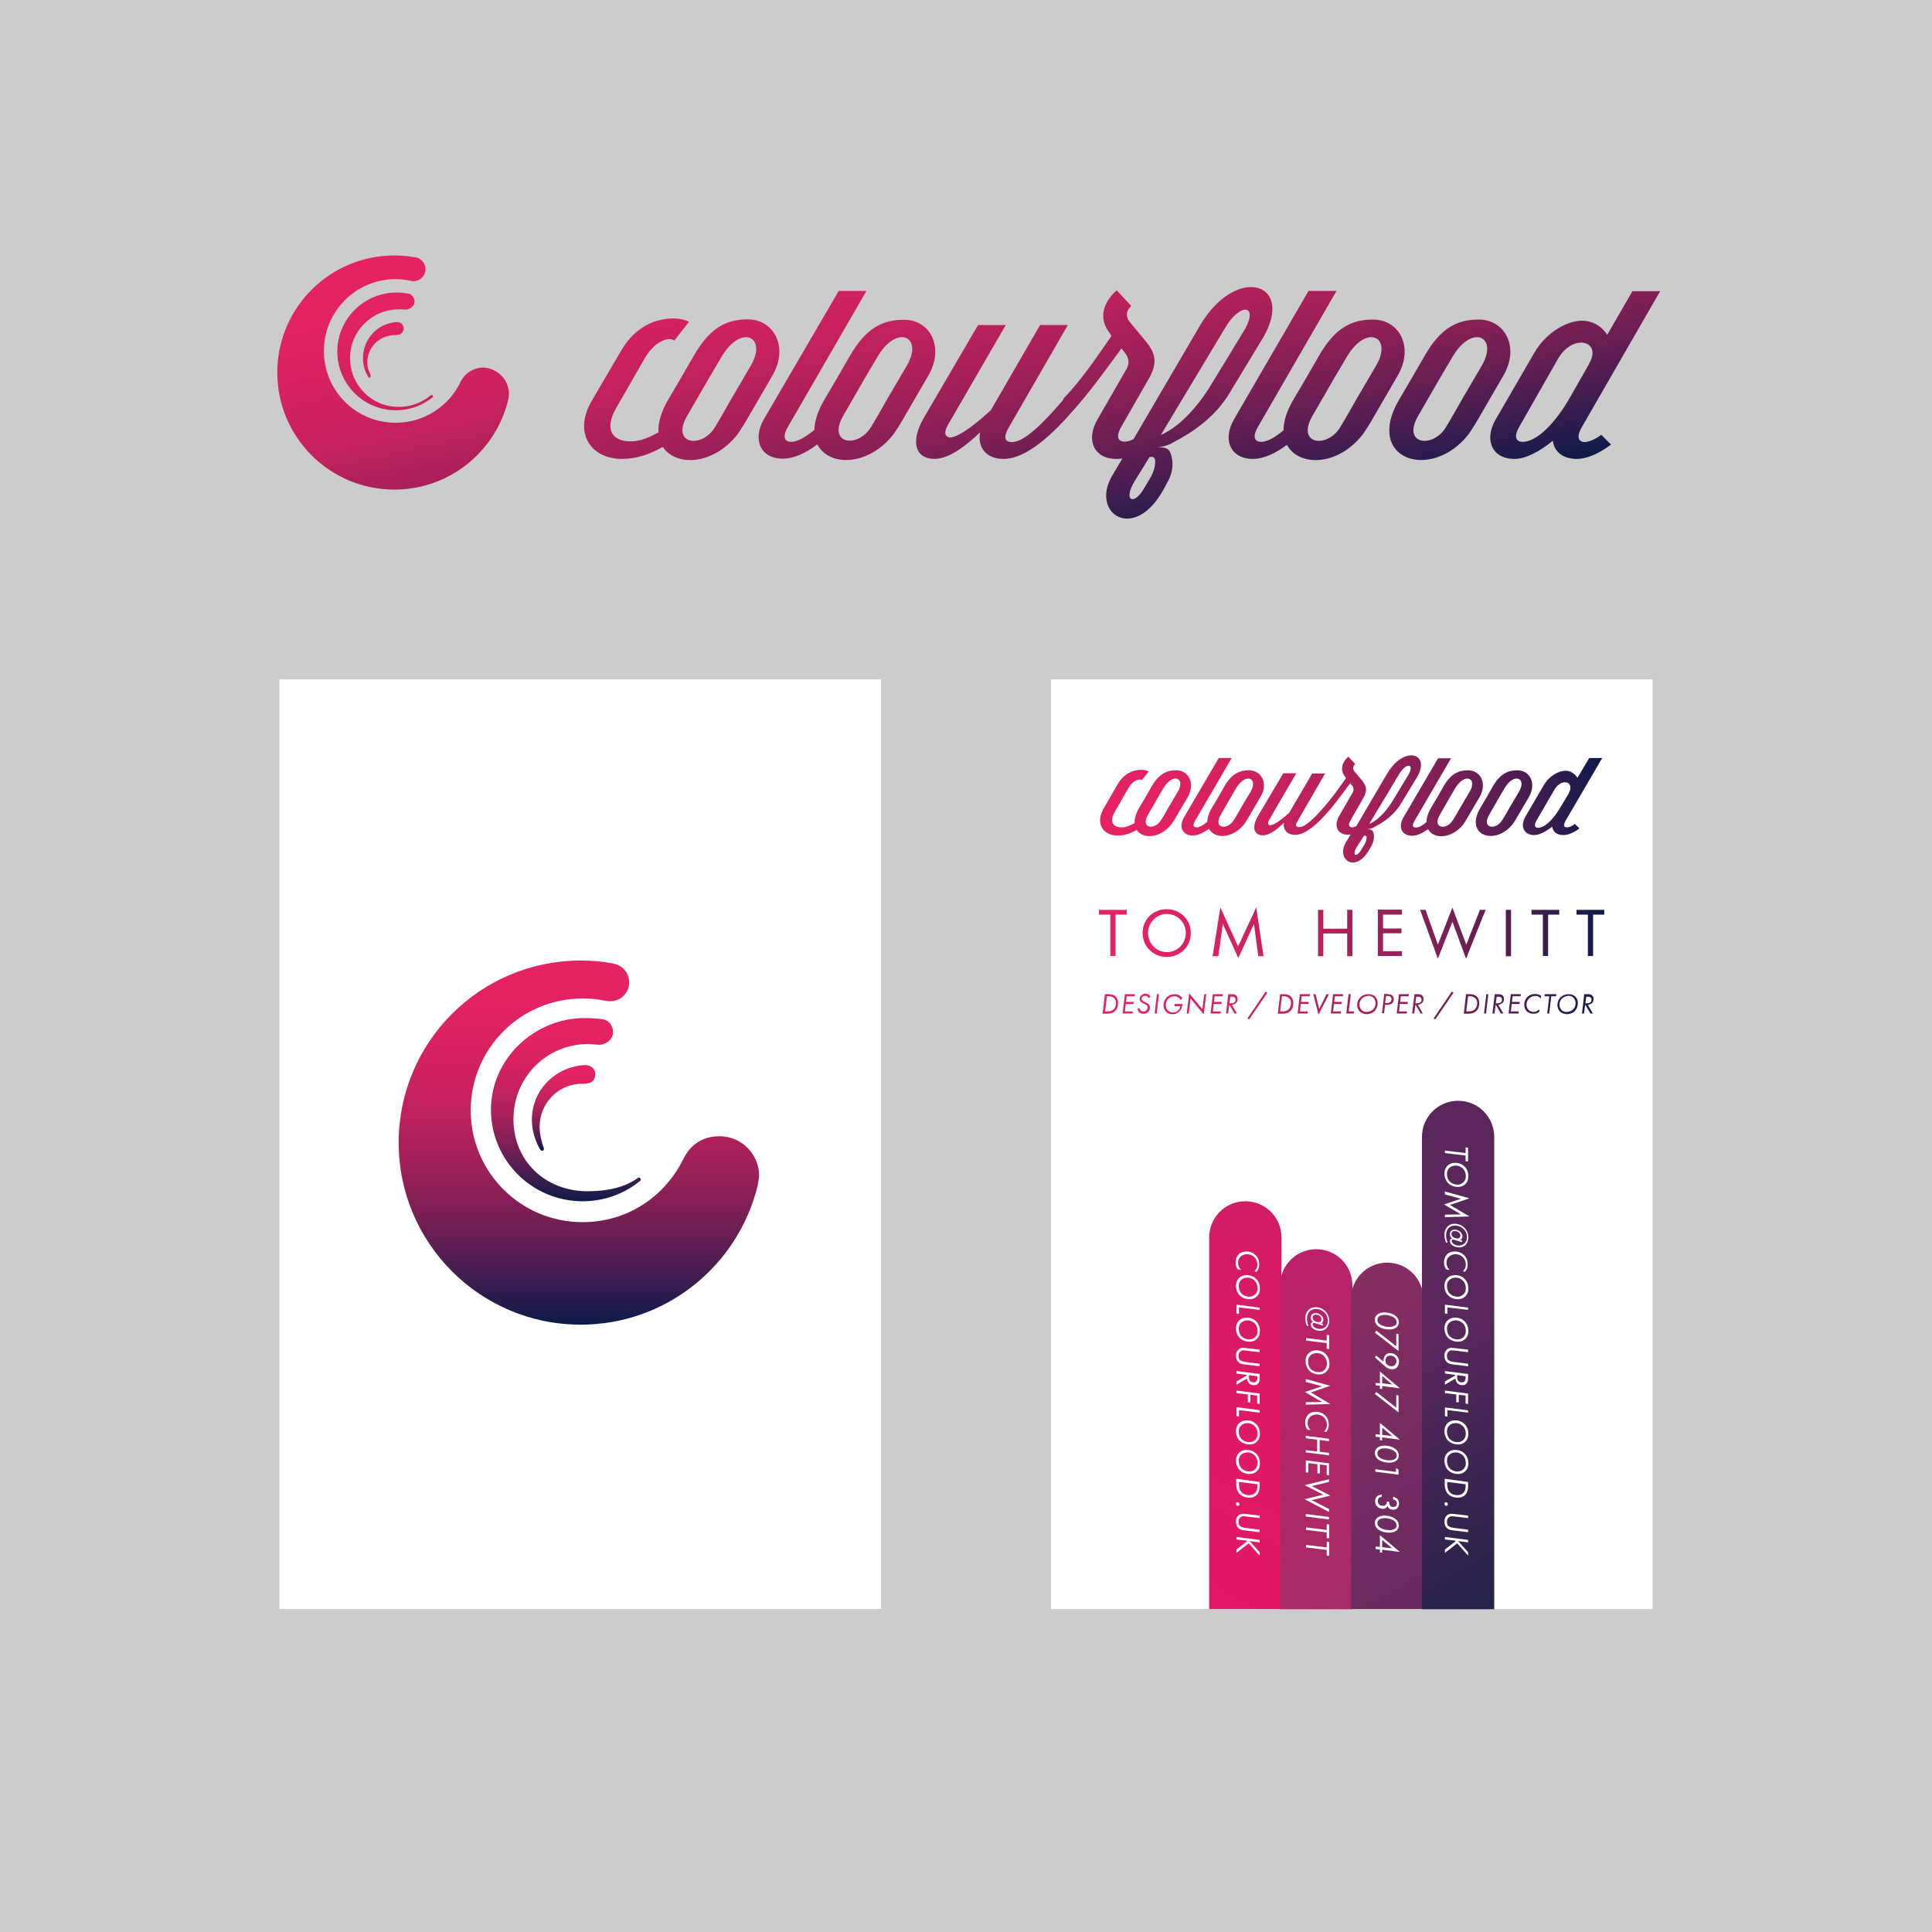 <?xml version="1.0" encoding="utf-8"?>
<!-- Generator: Adobe Illustrator 18.1.0, SVG Export Plug-In . SVG Version: 6.00 Build 0)  -->
<!DOCTYPE svg PUBLIC "-//W3C//DTD SVG 1.1//EN" "http://www.w3.org/Graphics/SVG/1.1/DTD/svg11.dtd">
<svg version="1.1" id="Layer_1" xmlns="http://www.w3.org/2000/svg" xmlns:xlink="http://www.w3.org/1999/xlink" x="0px" y="0px"
	 viewBox="0 0 850 850" style="enable-background:new 0 0 850 850;" xml:space="preserve">
<style type="text/css">
	.st0{fill:#CCCCCC;}
	.st1{fill:url(#SVGID_1_);}
	.st2{fill:#FFFFFF;}
	.st3{fill:url(#SVGID_2_);}
	.st4{fill:url(#SVGID_3_);}
	.st5{fill:url(#SVGID_4_);}
	.st6{fill:url(#SVGID_5_);}
	.st7{fill:url(#SVGID_6_);}
	.st8{fill:url(#SVGID_7_);}
	.st9{fill:url(#SVGID_8_);}
	.st10{fill:url(#SVGID_9_);}
</style>
<rect class="st0" width="850" height="850"/>
<linearGradient id="SVGID_1_" gradientUnits="userSpaceOnUse" x1="407.67" y1="61.526" x2="448.649" y2="254.315">
	<stop  offset="0" style="stop-color:#E62262"/>
	<stop  offset="0.132" style="stop-color:#E22262"/>
	<stop  offset="0.267" style="stop-color:#D62160"/>
	<stop  offset="0.405" style="stop-color:#C1215E"/>
	<stop  offset="0.543" style="stop-color:#A4205A"/>
	<stop  offset="0.682" style="stop-color:#7F1F56"/>
	<stop  offset="0.822" style="stop-color:#521D51"/>
	<stop  offset="0.96" style="stop-color:#1D1C4B"/>
	<stop  offset="1" style="stop-color:#0C1B49"/>
</linearGradient>
<path class="st1" d="M223.9,173.2c0,0.8-0.1,1.5-0.2,2.2c-0.1,0.3-0.1,0.5-0.2,0.8c-5.5,22.5-25.8,39.2-50,39.2
	c-28.4,0-51.5-23-51.5-51.5c0-28.4,23-51.5,51.5-51.5c3.1,0,6.2,0.3,9.2,0.8c0.1,0,0.1,0,0.2,0c2.5,0.5,4.3,2.7,4.3,5.2
	c0,3-2.4,5.3-5.3,5.3c-0.3,0-0.6,0-0.9-0.1c-0.1,0-0.3-0.1-0.4-0.1c-2.1-0.4-4.3-0.7-6.5-0.7c-17.4,0-31.6,14.1-31.6,31.6
	s14.1,31.6,31.6,31.6c12.5,0,23.4-7.3,28.5-17.9l0,0c1.8-3.8,5.7-6.4,10.1-6.4C218.8,162,223.9,167,223.9,173.2z M154,157.6
	c0-11.9,9.6-21.5,21.5-21.5c0.5,0,0.9,0,1.4,0c0.7,0,1.4,0.2,2,0.1c1.7-0.3,3.5-1.7,3.5-3.5c0-1.7-1.4-3.2-2.4-3.5v0
	c-2-0.3-3.8-0.5-5.5-0.5c-14.3,0-26.1,11.6-26.1,25.9c0,14.3,11.5,25.9,25.8,25.9c6.1,0,11.6-2.1,16-5.6c0.1-0.1,0.1-0.1,0.2-0.2
	c0.1-0.1,0.1-0.2,0.1-0.3c0-0.3-0.3-0.6-0.6-0.6c-0.1,0-0.2,0-0.3,0.1c-0.1,0-0.1,0.1-0.2,0.1c-3.7,3.1-8.6,5-13.8,5
	C163.7,179.2,154,169.5,154,157.6z M173.9,147.4c0.1,0,0.2,0.1,0.3,0.1c0,0,0,0,0,0c0.1,0,0.2-0.1,0.2-0.1c0,0,0.1-0.1,0.1-0.1
	c0.1,0,0.2,0,0.4,0c1.5,0,2.7-1.3,2.7-2.8c0-1.5-1.2-2.8-2.8-2.8c0,0,0,0,0,0c-0.1,0-0.2,0-0.3,0c-8.3,0.5-14.8,7.4-14.8,15.8
	c0,3,0.8,5.8,2.3,8.3c0,0.1,0.1,0.1,0.1,0.2c0.1,0.1,0.3,0.2,0.4,0.2c0.3,0,0.6-0.5,0.6-0.8c0-0.1,0-0.5-0.1-0.5h0
	c-0.9-2-1.4-3.4-1.4-5.5C161.6,152.7,167.1,147.4,173.9,147.4z M339.8,165.3l-11.5,19.8c-2,3.4-3.9,6.1-3.9,6.1
	c-10.8,13.6-27.1,14.1-32.8,5.4c-5.7,3.3-11.7,5.3-17.8,5.3c-14.6,0-21.3-12.1-13.6-25.3l13-22.2c5.2-9,13.2-14.3,23.2-14.3
	c2.5,0,4.8,0.5,6.7,1.5l-6.4,8.2c-2.9-1.8-8.8,0.6-12.9,7.6l-12.7,22.1c-5.7,10-1.2,14.7,6.4,14.7c3.7,0,7.9-1.5,12.2-4
	c-0.2-4,1-8.8,4.3-14.4l5.3-9l6-10.4c7-12.2,14.3-15.9,23.7-15.9C340.4,140.5,347.2,152.6,339.8,165.3z M317.5,156.9l-5.9,10
	l-9.3,16.1c-7.3,12.7,6.7,14.5,12.4,4.7l0.1-0.2c2-3.2,6.6-11.4,6.6-11.4l8.9-15.2C337.8,148.1,326.1,142.4,317.5,156.9z
	 M661.4,165.3l-11.5,19.8c-2,3.4-3.9,6.1-3.9,6.1c-16.4,20.7-45.8,11-30.5-15.3l5.3-9l6-10.4c7-12.2,14.3-15.9,23.7-15.9
	C662,140.5,668.8,152.6,661.4,165.3z M639.1,156.9l-5.9,10l-9.3,16.1c-7.3,12.7,6.7,14.5,12.4,4.7l0.1-0.2c2-3.2,6.6-11.4,6.6-11.4
	l8.9-15.2C659.4,148.1,647.7,142.4,639.1,156.9z M614.9,165.3l-11.5,19.8c-2,3.4-3.9,6.1-3.9,6.1c-11.1,14.1-28.2,14.1-33.3,4.5
	c-5.1,3.8-10.2,6.2-15,6.2c-9.8,0-13.5-8.4-8.3-17.4l32.8-56.5H588l-34.5,59.7c-2.8,4.8-1.3,6.7,1.4,6.7c2.6,0,6-1.9,9.8-5.1
	c0-3.8,1.3-8.3,4.3-13.4l5.3-9l6-10.4c7-12.2,14.3-15.9,23.7-15.9C615.5,140.5,622.3,152.6,614.9,165.3z M592.6,156.9l-5.9,10
	l-9.3,16.1c-7.3,12.7,6.7,14.5,12.4,4.7l0.1-0.2c2-3.2,6.6-11.4,6.6-11.4l8.9-15.2C612.9,148.1,601.2,142.4,592.6,156.9z
	 M408.4,165.3l-11.5,19.8c-2,3.4-3.9,6.1-3.9,6.1c-11.2,14.1-28.4,14.1-33.4,4.3c-5.2,3.9-10.4,6.3-15.2,6.3
	c-9.8,0-13.5-8.4-8.3-17.4L369,128h12.2l-34.5,59.7c-2.8,4.8-1.3,6.7,1.4,6.7c2.7,0,6.2-2,10.2-5.3c0.1-3.7,1.4-8.1,4.3-13.1l5.3-9
	l6-10.4c7-12.2,14.3-15.9,23.7-15.9C409,140.5,415.8,152.6,408.4,165.3z M371,182.9c-7.3,12.7,6.7,14.5,12.4,4.7l0.1-0.2
	c2-3.2,6.6-11.4,6.6-11.4l8.9-15.2c7.4-12.7-4.3-18.4-12.9-3.9l-5.9,10 M541.2,172.5c-6.2,10.7-16.3,17.6-24.6,21.9
	c-2.2,1.4-4.9,2.2-7.3,2.4c2.7,0.1,4.8-0.1,5.8,2.9c1.2,3.4,1.1,8-1.4,12.3l-2.1,3.9c-13,22.8-31.8,9.8-22.4-6.4l4.6-7.8
	c-0.9,0.2-1.8,0.2-2.7,0.2c-9.8,0-13.5-8.3-8.3-17.3l12.9-22.4c1.4-2.5,0.8-4.9-0.7-6.9l-1.6-2c-9.7,13.2-14.2,19.3-20.2,26.1
	c0,0,0,0,0,0c-10,11.7-21.6,22.5-31.7,22.5c-7.7,0-11.5-5.1-10.3-11.7c-5.9,5.6-13.4,11.7-20.1,11.7c-8.1,0-10.9-7.2-4.7-18
	l23.9-40.9h12.2l-23.8,41.1c-1.5,2.6-4.6,6.9-1.5,8.2c2.3,1.1,9.5-3.3,18.7-11.8l21.7-37.5h12.2l-26,45.1c-2.8,4.8-1.3,6.4,1.4,6.4
	c5.4,0,13.7-8.2,22.4-18.4l0.5-1c0,0,0,0,0,0c9-9.4,15.5-19.7,20.9-27.3l-0.9-1.4c-4.3-5.6-3.7-12.5,3.2-18.7l6.4,6.9
	c-2.5,2.3-2.4,4.8-0.7,7l6.8,8.2c4,4.8,6,9.1,1.8,16.5l-12.2,21.3c-2.8,4.8-1.3,6.7,1.4,6.7c1.2,0,2.5-0.4,3.9-1.1l28.9-49.4
	c15.9-27.7,42.3-19.8,28.2,4.6L541.2,172.5z M506.9,201h-1.1l-6.8,11c-5,8.6,0,10.3,4.2,3.1l3.2-5.4
	C508.8,205.1,508.8,201,506.9,201z M533.8,167.7l14-23c6-11-2.5-11.5-9-0.1l-28.1,46.8C520.3,187.1,528.4,176.9,533.8,167.7z
	 M704.5,191.3c2,2,3.5,3.5,4.3,4.3c-5.2,3.8-10.3,6.3-15.1,6.3c-6.2,0-10-3.3-10.5-8c-5.9,4.8-12,8-16.9,8c-9.8,0-13.5-8.3-8.3-17.3
	l17.1-29.5c5.2-8.9,14.3-14,20.9-14c5,0,9,2.8,11.1,6.2l11.1-19.2h12.2l-34.4,59.7c-2.8,4.8-1.3,6.7,1.4,6.7
	C699.3,194.3,701.8,193.3,704.5,191.3z M699.2,160h-0.1c6-10-7-13.6-13.6-2.2l-17,29.8c-2.8,4.8-1.3,6.8,1.4,6.8
	c5.2,0,12.7-6,20-18.1L699.2,160z"/>
<g>
	<g>
		<rect x="122.9" y="298.9" class="st2" width="264.7" height="409"/>
		<g>
			
				<linearGradient id="SVGID_2_" gradientUnits="userSpaceOnUse" x1="491.758" y1="-177.973" x2="491.758" y2="-97.311" gradientTransform="matrix(1 0 0 1 -242.827 625.844)">
				<stop  offset="0" style="stop-color:#E62262"/>
				<stop  offset="0.132" style="stop-color:#E22262"/>
				<stop  offset="0.267" style="stop-color:#D62160"/>
				<stop  offset="0.405" style="stop-color:#C1215E"/>
				<stop  offset="0.543" style="stop-color:#A4205A"/>
				<stop  offset="0.682" style="stop-color:#7F1F56"/>
				<stop  offset="0.822" style="stop-color:#521D51"/>
				<stop  offset="0.96" style="stop-color:#1D1C4B"/>
				<stop  offset="1" style="stop-color:#0C1B49"/>
			</linearGradient>
			<path class="st3" d="M281.8,518.5c0.4,0.7-0.4,1.2-0.5,1.3c-6.8,5.5-15.6,8.7-25,8.7c-22.3,0-40.3-18.1-40.3-40.3
				c0-22.3,19-40.3,41.3-40.3c2.7,0,7.8,0.3,8.8,0.8v0c2,0.5,3.6,2.8,3.6,5.5c0,2.8-2.5,4.9-5.2,5.4c-1,0.2-4.8-0.3-5.5-0.3
				c-18.5,0-33.1,14.6-33.1,33.1c0,18.5,14.1,31.7,32.6,31.7c8.2,0,15.9-1.5,21.8-5.6C280.4,518.4,281.3,517.6,281.8,518.5z"/>
			
				<linearGradient id="SVGID_3_" gradientUnits="userSpaceOnUse" x1="490.726" y1="-157.113" x2="490.726" y2="-119.507" gradientTransform="matrix(1 0 0 1 -242.827 625.844)">
				<stop  offset="0" style="stop-color:#E62262"/>
				<stop  offset="0.132" style="stop-color:#E22262"/>
				<stop  offset="0.267" style="stop-color:#D62160"/>
				<stop  offset="0.405" style="stop-color:#C1215E"/>
				<stop  offset="0.543" style="stop-color:#A4205A"/>
				<stop  offset="0.682" style="stop-color:#7F1F56"/>
				<stop  offset="0.822" style="stop-color:#521D51"/>
				<stop  offset="0.96" style="stop-color:#1D1C4B"/>
				<stop  offset="1" style="stop-color:#0C1B49"/>
			</linearGradient>
			<path class="st4" d="M239.2,504.9c0.3,0.9-0.1,1.4-0.6,1.4c-0.5,0-0.9-0.2-1.8-2.1c-1.3-2.7-2.8-6.8-2.8-11.5
				c0-13.1,10.2-23.3,23.1-24.1c2.6-0.2,4.9,1.6,4.8,4c-0.2,3.5-2.2,4.2-5.7,4.2c-10.6,0-18.8,8.5-18.8,19.1
				C237.4,499.3,238.8,504.1,239.2,504.9z"/>
			
				<linearGradient id="SVGID_4_" gradientUnits="userSpaceOnUse" x1="497.454" y1="-203.383" x2="497.454" y2="-43.112" gradientTransform="matrix(1 0 0 1 -242.827 625.844)">
				<stop  offset="0" style="stop-color:#E62262"/>
				<stop  offset="0.132" style="stop-color:#E22262"/>
				<stop  offset="0.267" style="stop-color:#D62160"/>
				<stop  offset="0.405" style="stop-color:#C1215E"/>
				<stop  offset="0.543" style="stop-color:#A4205A"/>
				<stop  offset="0.682" style="stop-color:#7F1F56"/>
				<stop  offset="0.822" style="stop-color:#521D51"/>
				<stop  offset="0.96" style="stop-color:#1D1C4B"/>
				<stop  offset="1" style="stop-color:#0C1B49"/>
			</linearGradient>
			<path class="st5" d="M333.3,521.8c-8.6,35-40.2,61-77.8,61c-44.3,0-80.1-35.9-80.1-80.1c0-44.3,35.9-80.1,80.1-80.1
				c4.9,0,9.7,0.4,14.3,1.3c0.1,0,0.2,0,0.3,0.1c3.8,0.8,6.7,4.1,6.7,8.2c0,4.6-3.7,8.3-8.3,8.3c-0.5,0-1,0-1.4-0.1
				c-0.2-0.1-0.5-0.1-0.7-0.1c-3.3-0.7-6.6-1-10.1-1c-27.2,0-49.2,22-49.2,49.2c0,27.2,22,49.2,49.2,49.2c19.5,0,36.1-11,44.4-27.9
				c3.2-6.5,8.8-9.9,15.8-9.9c9.7,0,17.5,7.8,17.5,17.5C333.9,518.3,333.4,521.4,333.3,521.8z"/>
		</g>
	</g>
	<g>
		<rect x="462.4" y="298.9" class="st2" width="264.7" height="409"/>
		<g>
			
				<linearGradient id="SVGID_5_" gradientUnits="userSpaceOnUse" x1="-1.799" y1="9.661" x2="220.481" y2="9.661" gradientTransform="matrix(1 0 0 1 485.376 380.736)">
				<stop  offset="0" style="stop-color:#E62262"/>
				<stop  offset="0.125" style="stop-color:#E22261"/>
				<stop  offset="0.26" style="stop-color:#D52160"/>
				<stop  offset="0.4" style="stop-color:#BF215E"/>
				<stop  offset="0.543" style="stop-color:#A1205A"/>
				<stop  offset="0.689" style="stop-color:#7A1F56"/>
				<stop  offset="0.837" style="stop-color:#4A1D50"/>
				<stop  offset="0.984" style="stop-color:#131B4A"/>
				<stop  offset="1" style="stop-color:#0C1B49"/>
			</linearGradient>
			<path class="st6" d="M517.5,338.9c-4.4,0-7.8,1.7-11,7.4l-2.8,4.9l-2.5,4.2c-1.5,2.6-2.1,4.9-2,6.7c-2,1.2-3.9,1.9-5.7,1.9
				c-3.6,0-5.7-2.2-3-6.9l5.9-10.3c1.9-3.3,4.7-4.4,6-3.6l3-3.8c-0.9-0.4-2-0.7-3.1-0.7c-4.7,0-8.4,2.4-10.8,6.7l-6,10.4
				c-3.6,6.2-0.5,11.8,6.3,11.8c2.8,0,5.6-0.9,8.3-2.5c2.6,4.1,10.3,3.9,15.3-2.5c0,0,0.9-1.2,1.8-2.8l5.4-9.2
				C526,344.5,522.9,338.9,517.5,338.9z M518.2,348.3l-4.2,7.1c0,0-2.1,3.8-3.1,5.3l-0.1,0.1c-2.7,4.6-9.2,3.7-5.8-2.2l4.3-7.5
				l2.7-4.6C516.2,339.8,521.7,342.4,518.2,348.3z M667.6,338.9c-4.4,0-7.8,1.7-11,7.4l-2.8,4.9l-2.5,4.2
				c-7.2,12.3,6.6,16.8,14.2,7.2c0,0,0.9-1.2,1.8-2.8l5.4-9.2C676.1,344.5,673,338.9,667.6,338.9z M668.3,348.3l-4.2,7.1
				c0,0-2.1,3.8-3.1,5.3l-0.1,0.1c-2.7,4.6-9.2,3.7-5.8-2.2l4.3-7.5l2.7-4.6C666.3,339.8,671.8,342.4,668.3,348.3z M645.9,338.9
				c-4.4,0-7.8,1.7-11,7.4l-2.8,4.9l-2.5,4.2c-1.4,2.4-2,4.5-2,6.3c-1.8,1.5-3.4,2.4-4.6,2.4c-1.3,0-2-0.6-0.7-2.9l16.1-27.6h-5.7
				l-15.3,26.1c-2.4,4.2-0.7,8,3.9,8c2.2,0,4.6-1.2,7-2.9c2.4,4.5,10.3,4.4,15.5-2.1c0,0,0.9-1.3,1.8-2.9l5.4-9.2
				C654.4,344.5,651.3,338.9,645.9,338.9z M646.6,348.3l-4.2,7.1c0,0-2.1,3.8-3.1,5.3l-0.1,0.1c-2.7,4.6-9.2,3.7-5.8-2.2l4.3-7.5
				l2.7-4.6C644.6,339.8,650.1,342.4,646.6,348.3z M549.5,338.9c-4.4,0-7.8,1.7-11,7.4l-2.8,4.9l-2.5,4.2c-1.4,2.3-2,4.4-2,6.1
				c-1.8,1.6-3.5,2.5-4.7,2.5c-1.3,0-2-0.6-0.7-2.9l16.1-27.6h-5.7l-15.3,26.1c-2.4,4.2-0.7,8,3.9,8c2.2,0,4.7-1.2,7.1-3
				c2.3,4.6,10.4,4.5,15.6-2.1c0,0,0.9-1.3,1.8-2.9l5.4-9.2C558.1,344.5,554.9,338.9,549.5,338.9z M550.2,348.3l-4.2,7.1
				c0,0-2.1,3.8-3.1,5.3l-0.1,0.1c-2.7,4.6-9.2,3.7-5.8-2.2l4.3-7.5l2.7-4.6C548.2,339.8,553.7,342.4,550.2,348.3z M610.2,340.5
				l-13.5,23c-0.7,0.3-1.3,0.5-1.8,0.5c-1.3,0-2-0.9-0.7-3.1l5.7-10c2-3.4,1-5.5-0.8-7.7l-3.2-3.8c-0.8-1-0.8-2.2,0.3-3.3l-3-3.2
				c-3.2,2.9-3.5,6.1-1.5,8.7l0.5,0.7c-2.5,3.6-5.9,8.4-9.6,12.7l-0.4,0.4c-4.1,4.8-8.1,8.5-10.6,8.5c-1.3,0-2-0.5-0.7-2.7
				l12.1-20.9h-5.7l-10.1,17.3c-4.3,3.9-7.7,5.9-8.7,5.4c-1.4-0.6,0-2.5,0.7-3.7l11.1-19.1h-5.7l-11.2,18.9c-2.9,5-1.6,8.4,2.2,8.4
				c3.1,0,6.6-2.9,9.3-5.6c-0.5,3.1,1.3,5.4,4.9,5.4c4.7,0,10.1-5.1,14.8-10.5c2.7-3.2,4.9-6,9.4-12.2l0.8,0.9
				c0.7,0.9,1,2.1,0.3,3.2l-6,10.4c-2.4,4.2-0.7,8.1,3.9,8.1c0.4,0,0.8,0,1.2-0.1l-2.1,3.6c-4.4,7.6,4.4,13.7,10.4,3l1-1.8
				c1.1-2,1.2-4.2,0.7-5.7c-0.5-1.4-1.5-1.3-2.7-1.4c1.1-0.1,2.4-0.4,3.4-1.1c3.9-2,8.6-5.2,11.5-10.2l6.8-11.2
				C630,331.3,617.7,327.6,610.2,340.5z M600.4,371.4l-1.5,2.5c-2,3.4-4.3,2.8-2-1.2l3.2-5h0.5C601.5,367.6,601.5,369.2,600.4,371.4
				z M619.7,340.8l-6.5,10.7c-2.5,4.3-6.3,9.1-10.8,11l13.1-21.8C618.5,335.5,622.5,335.7,619.7,340.8z M689.5,364
				c-1.3,0-2-0.6-0.7-2.9l16.1-27.6h-5.7l-5.2,8.7c-1-1.6-2.8-3.1-5.2-3.1c-3.1,0-7.3,2.3-9.7,6.5l-8,13.7c-2.4,4.2-0.7,8.1,3.9,8.1
				c2.3,0,5.1-1.5,7.9-3.7c0.3,2.2,2,3.7,4.9,3.7c2.2,0,4.6-1.1,7.1-2.9c-0.4-0.4-1-1-2-2C691.5,363.5,690.4,364,689.5,364z
				 M686,356c-3.4,5.6-6.9,8.2-9.3,8.2c-1.3,0-2-0.9-0.7-3.2l7.9-13.6c3.1-5.3,9.1-3.6,6.3,1.5h0.1L686,356z M490.8,402.4v18.2h-2.3
				v-18.2h-5v-2.1h12.2v2.1H490.8z M502.7,410.5c0-6.1,4.7-10.5,10.6-10.5c5.9,0,10.6,4.5,10.6,10.5c0,6.1-4.7,10.5-10.6,10.5
				C507.4,421,502.7,416.5,502.7,410.5z M505.1,410.5c0,4.7,3.7,8.4,8.3,8.4c4.6,0,8.3-3.7,8.3-8.4s-3.7-8.4-8.3-8.4
				C508.8,402.1,505.1,405.8,505.1,410.5z M533.5,420.7l3.4-21.5l7.8,17.2l8-17.2l3.2,21.5h-2.3l-1.9-14.2l-6.9,15l-6.8-15l-2,14.2
				H533.5z M582.2,408.6h10.5v-8.3h2.3v20.4h-2.3v-10h-10.5v10h-2.3v-20.4h2.3V408.6z M616.8,402.4h-8.3v6.1h8.1v2.1h-8.1v7.9h8.3
				v2.1h-10.6v-20.4h10.6V402.4z M627.2,400.3l5.4,15.3l6.4-16.3l6.1,16.3l6-15.3h2.5l-8.6,21.5l-6-16.3l-6.4,16.3l-7.8-21.5H627.2z
				 M664.8,400.3v20.4h-2.3v-20.4H664.8z M681.1,402.4v18.2h-2.3v-18.2h-5v-2.1h12.2v2.1H681.1z M700.9,402.4v18.2h-2.3v-18.2h-5
				v-2.1h12.2v2.1H700.9z M486.1,437.4h1.5c1,0,2.3,0.1,3.3,1.1c0.5,0.5,1,1.4,1,2.8c0,1-0.2,2.4-1.2,3.4c-1,1.1-2.4,1.3-4,1.3h-1.6
				L486.1,437.4z M486.2,445h0.6c1.4,0,2.5-0.2,3.2-1c0.9-0.9,1-2.1,1-2.7c0-0.7-0.1-1.5-0.8-2.1c-0.8-0.8-1.8-0.9-2.4-0.9H487
				L486.2,445z M499.2,438.3h-3.5l-0.3,2.5h3.4l-0.1,0.9h-3.4l-0.4,3.3h3.5l-0.1,0.9h-4.4l1-8.5h4.4L499.2,438.3z M505.3,439.1
				c-0.1-0.3-0.3-0.5-0.5-0.7c-0.3-0.2-0.7-0.3-1-0.3c-0.3,0-0.7,0.1-1.1,0.4c-0.3,0.2-0.4,0.6-0.4,1c0,0.3,0.1,0.5,0.4,0.8
				c0.2,0.2,0.5,0.4,0.7,0.4l0.8,0.4c0.4,0.2,0.8,0.4,1.1,0.7c0.5,0.5,0.6,0.9,0.6,1.5c0,0.5-0.1,1.3-0.7,1.9
				c-0.7,0.7-1.6,0.8-2.2,0.8c-0.7,0-1.2-0.1-1.8-0.6c-0.4-0.4-0.6-0.9-0.7-1.6l0.9-0.3c0,0.4,0.2,0.8,0.5,1.1
				c0.4,0.4,0.8,0.4,1.2,0.4c0.4,0,0.9-0.1,1.3-0.5c0.3-0.3,0.5-0.8,0.5-1.2c0-0.5-0.2-0.9-0.5-1.1c-0.2-0.2-0.6-0.4-0.8-0.5
				l-0.7-0.3c-0.2-0.1-0.7-0.4-1-0.6c-0.2-0.2-0.5-0.6-0.5-1.3c0-0.6,0.2-1.1,0.7-1.6c0.5-0.5,1.2-0.7,1.9-0.7
				c0.4,0,0.9,0.1,1.4,0.4c0.3,0.2,0.6,0.6,0.8,1L505.3,439.1z M509.9,437.4l-1,8.5H508l1-8.5H509.9z M516.7,441.7h3.5l0,0.2
				c-0.1,0.8-0.3,2-1.2,3c-0.9,0.9-1.9,1.3-3.1,1.3c-1.1,0-2.1-0.3-2.9-1.1c-0.6-0.6-1.1-1.5-1.1-2.8c0-1.5,0.6-2.7,1.4-3.5
				c1-1,2.2-1.4,3.5-1.4c0.8,0,1.5,0.1,2.2,0.6c0.6,0.4,1,0.8,1.2,1.3l-0.8,0.6c-0.2-0.5-0.5-0.8-1-1.1c-0.5-0.3-1-0.5-1.6-0.5
				c-1.4,0-2.3,0.6-2.8,1.1c-0.8,0.8-1.1,1.9-1.1,2.9c0,0.9,0.3,1.7,0.9,2.2c0.7,0.7,1.5,0.9,2.3,0.9c0.7,0,1.6-0.1,2.3-0.9
				c0.5-0.5,0.8-1.2,0.9-1.8h-2.5L516.7,441.7z M522.1,445.9l1.1-8.9l5.8,7l0.8-6.6h0.9l-1.1,8.9l-5.8-7l-0.8,6.6H522.1z
				 M537.9,438.3h-3.5l-0.3,2.5h3.4l-0.1,0.9H534l-0.4,3.3h3.5l-0.1,0.9h-4.4l1-8.5h4.4L537.9,438.3z M541.8,437.4
				c0.7,0,1.5,0,2.1,0.6c0.5,0.5,0.6,1,0.6,1.5c0,0.7-0.2,1.3-0.7,1.8c-0.5,0.4-1.2,0.7-1.8,0.8l2.2,3.8h-1.1l-2.1-3.7h-0.2
				l-0.5,3.7h-0.9l1-8.5H541.8z M540.9,441.4h0.6c0.4,0,1.1,0,1.6-0.4c0.3-0.2,0.5-0.6,0.5-1.2c0-0.6-0.3-1-0.6-1.1
				c-0.3-0.2-0.8-0.2-1.2-0.2h-0.5L540.9,441.4z M556.8,436.3l0.8,0.4l-8,11.8l-0.8-0.4L556.8,436.3z M563.2,437.4h1.5
				c1,0,2.3,0.1,3.3,1.1c0.5,0.5,1,1.4,1,2.8c0,1-0.2,2.4-1.2,3.4c-1,1.1-2.4,1.3-4,1.3h-1.6L563.2,437.4z M563.2,445h0.6
				c1.4,0,2.5-0.2,3.2-1c0.9-0.9,1-2.1,1-2.7c0-0.7-0.1-1.5-0.8-2.1c-0.8-0.8-1.8-0.9-2.4-0.9H564L563.2,445z M576.2,438.3h-3.5
				l-0.3,2.5h3.4l-0.1,0.9h-3.4l-0.4,3.3h3.5l-0.1,0.9h-4.4l1-8.5h4.4L576.2,438.3z M578.8,437.4l1.6,6.5l3.2-6.5h1.1l-4.6,9l-2.3-9
				H578.8z M590.8,438.3h-3.5l-0.3,2.5h3.4l-0.1,0.9h-3.4l-0.4,3.3h3.5l-0.1,0.9h-4.4l1-8.5h4.4L590.8,438.3z M594.3,437.4l-0.9,7.6
				h2.3l-0.1,0.9h-3.3l1-8.5H594.3z M598.2,445c-0.5-0.5-1.1-1.5-1.1-2.8c0-1.7,0.8-2.9,1.5-3.5c0.9-0.9,2.1-1.3,3.5-1.3
				c0.9,0,2,0.2,2.9,1.1c0.5,0.5,1.1,1.4,1.1,2.8c0,1.3-0.5,2.7-1.4,3.6c-0.7,0.7-2,1.3-3.6,1.3C600.1,446.1,599.1,445.8,598.2,445z
				 M599.3,439.2c-0.6,0.6-1.2,1.5-1.2,2.8c0,1,0.4,1.8,0.9,2.3c0.4,0.5,1.1,0.9,2.2,0.9c1.1,0,2.1-0.4,2.8-1
				c0.8-0.7,1.2-1.8,1.2-2.9c0-1-0.4-1.7-0.9-2.3c-0.4-0.4-1.1-0.9-2.2-0.9C600.9,438.2,599.9,438.6,599.3,439.2z M610.5,437.4
				c0.9,0,1.6,0.2,2.1,0.6c0.3,0.3,0.6,0.9,0.6,1.6c0,0.8-0.3,1.5-0.7,1.8c-0.4,0.3-1,0.7-2.4,0.7h-0.7l-0.5,3.7h-0.9l1-8.5H610.5z
				 M609.4,441.3h0.8c0.5,0,1.1-0.1,1.5-0.5c0.3-0.2,0.5-0.6,0.5-1.2c0-0.6-0.2-0.9-0.5-1.1c-0.3-0.3-0.9-0.3-1.2-0.3h-0.7
				L609.4,441.3z M619.8,438.3h-3.5l-0.3,2.5h3.4l-0.1,0.9h-3.4l-0.4,3.3h3.5l-0.1,0.9h-4.4l1-8.5h4.4L619.8,438.3z M623.6,437.4
				c0.7,0,1.5,0,2.1,0.6c0.5,0.5,0.6,1,0.6,1.5c0,0.7-0.2,1.3-0.7,1.8c-0.5,0.4-1.2,0.7-1.8,0.8l2.2,3.8H625l-2.1-3.7h-0.2l-0.5,3.7
				h-0.9l1-8.5H623.6z M622.7,441.4h0.6c0.4,0,1.1,0,1.6-0.4c0.3-0.2,0.5-0.6,0.5-1.2c0-0.6-0.3-1-0.6-1.1c-0.3-0.2-0.8-0.2-1.2-0.2
				h-0.5L622.7,441.4z M638.7,436.3l0.8,0.4l-8,11.8l-0.8-0.4L638.7,436.3z M645,437.4h1.5c1,0,2.3,0.1,3.3,1.1c0.5,0.5,1,1.4,1,2.8
				c0,1-0.2,2.4-1.2,3.4c-1,1.1-2.4,1.3-4,1.3H644L645,437.4z M645.1,445h0.6c1.4,0,2.5-0.2,3.2-1c0.9-0.9,1-2.1,1-2.7
				c0-0.7-0.1-1.5-0.8-2.1c-0.8-0.8-1.8-0.9-2.4-0.9h-0.8L645.1,445z M654.8,437.4l-1,8.5h-0.9l1-8.5H654.8z M659,437.4
				c0.7,0,1.5,0,2.1,0.6c0.5,0.5,0.6,1,0.6,1.5c0,0.7-0.2,1.3-0.7,1.8c-0.5,0.4-1.2,0.7-1.8,0.8l2.2,3.8h-1.1l-2.1-3.7H658l-0.5,3.7
				h-0.9l1-8.5H659z M658.1,441.4h0.6c0.4,0,1.1,0,1.6-0.4c0.3-0.2,0.5-0.6,0.5-1.2c0-0.6-0.3-1-0.6-1.1c-0.3-0.2-0.8-0.2-1.2-0.2
				h-0.5L658.1,441.4z M669,438.3h-3.5l-0.3,2.5h3.4l-0.1,0.9h-3.4l-0.4,3.3h3.5l-0.1,0.9h-4.4l1-8.5h4.4L669,438.3z M677.9,439.3
				c-0.2-0.3-0.5-0.5-1-0.8c-0.5-0.3-0.9-0.3-1.4-0.3c-1.1,0-2.1,0.4-2.8,1.1c-0.7,0.7-1.1,1.7-1.1,2.7c0,1,0.4,1.8,0.9,2.3
				c0.6,0.6,1.3,0.9,2.1,0.9c0.6,0,1.2-0.1,1.6-0.4c0.3-0.2,0.8-0.5,1.1-0.8l-0.1,1.2c-0.3,0.2-0.8,0.5-1.1,0.6
				c-0.4,0.1-1,0.2-1.5,0.2c-1.2,0-2.2-0.4-2.9-1.1c-0.8-0.8-1.1-1.8-1.1-2.8c0-1.9,0.9-3,1.4-3.5c1-1,2.2-1.3,3.4-1.3
				c0.5,0,1.1,0.1,1.7,0.3c0.3,0.1,0.6,0.3,0.9,0.5L677.9,439.3z M682.5,438.3l-0.9,7.6h-0.9l0.9-7.6h-2.1l0.1-0.9h5.1l-0.1,0.9
				H682.5z M686.3,445c-0.5-0.5-1.1-1.5-1.1-2.8c0-1.7,0.8-2.9,1.5-3.5c0.9-0.9,2.1-1.3,3.5-1.3c0.9,0,2,0.2,2.9,1.1
				c0.5,0.5,1.1,1.4,1.1,2.8c0,1.3-0.5,2.7-1.4,3.6c-0.7,0.7-2,1.3-3.6,1.3C688.2,446.1,687.1,445.8,686.3,445z M687.3,439.2
				c-0.6,0.6-1.2,1.5-1.2,2.8c0,1,0.4,1.8,0.9,2.3c0.4,0.5,1.1,0.9,2.2,0.9c1.1,0,2.1-0.4,2.8-1c0.8-0.7,1.2-1.8,1.2-2.9
				c0-1-0.4-1.7-0.9-2.3c-0.4-0.4-1.1-0.9-2.2-0.9C688.9,438.2,688,438.6,687.3,439.2z M698.4,437.4c0.7,0,1.5,0,2.1,0.6
				c0.5,0.5,0.6,1,0.6,1.5c0,0.7-0.2,1.3-0.7,1.8c-0.5,0.4-1.2,0.7-1.8,0.8l2.2,3.8h-1.1l-2.1-3.7h-0.2l-0.5,3.7H696l1-8.5H698.4z
				 M697.5,441.4h0.6c0.4,0,1.1,0,1.6-0.4c0.3-0.2,0.5-0.6,0.5-1.2c0-0.6-0.3-1-0.6-1.1c-0.3-0.2-0.8-0.2-1.2-0.2h-0.5L697.5,441.4z
				"/>
			<g>
				
					<linearGradient id="SVGID_6_" gradientUnits="userSpaceOnUse" x1="22.211" y1="313.111" x2="104.941" y2="169.818" gradientTransform="matrix(1 0 0 1 485.376 380.736)">
					<stop  offset="0" style="stop-color:#E31866"/>
					<stop  offset="0.486" style="stop-color:#DF1966"/>
					<stop  offset="1" style="stop-color:#D21C66"/>
				</linearGradient>
				<path class="st7" d="M547.9,528.5L547.9,528.5c-8.8,0-15.9,7.1-15.9,15.9v163.5h31.8V544.4C563.8,535.6,556.7,528.5,547.9,528.5
					z"/>
				
					<linearGradient id="SVGID_7_" gradientUnits="userSpaceOnUse" x1="55.868" y1="188.266" x2="129.469" y2="315.747" gradientTransform="matrix(1 0 0 1 485.376 380.736)">
					<stop  offset="0" style="stop-color:#BC2068"/>
					<stop  offset="1" style="stop-color:#A42C66"/>
				</linearGradient>
				<path class="st8" d="M579.1,549.6L579.1,549.6c-8.8,0-15.9,7.1-15.9,15.9v142.5H595V565.5C595,556.7,587.9,549.6,579.1,549.6z"
					/>
				
					<linearGradient id="SVGID_8_" gradientUnits="userSpaceOnUse" x1="88.37" y1="193.452" x2="159.404" y2="316.487" gradientTransform="matrix(1 0 0 1 485.376 380.736)">
					<stop  offset="0" style="stop-color:#882D64"/>
					<stop  offset="1" style="stop-color:#672A5F"/>
				</linearGradient>
				<path class="st9" d="M610.3,555.5L610.3,555.5c-8.8,0-15.9,7.1-15.9,15.9v136.5h31.8V571.4C626.2,562.6,619.1,555.5,610.3,555.5
					z"/>
				
					<linearGradient id="SVGID_9_" gradientUnits="userSpaceOnUse" x1="104.165" y1="131.119" x2="206.047" y2="307.583" gradientTransform="matrix(1 0 0 1 485.376 380.736)">
					<stop  offset="0.423" style="stop-color:#5A275D"/>
					<stop  offset="1" style="stop-color:#222247"/>
				</linearGradient>
				<path class="st10" d="M641.5,484.3L641.5,484.3c-8.8,0-15.9,7.1-15.9,15.9v207.8h31.8V500.2
					C657.4,491.4,650.3,484.3,641.5,484.3z"/>
				<g>
					<path class="st2" d="M644.8,508.4l-9.1-1.1v-1.1l9.1,1.1v-2.5l1.1,0.1v6.1l-1.1-0.1V508.4z"/>
					<path class="st2" d="M636.8,512.9c0.6-0.6,1.7-1.3,3.4-1.3c2.1,0,3.5,0.9,4.2,1.7c1.1,1.1,1.6,2.5,1.6,4.2
						c0,1.1-0.2,2.4-1.3,3.4c-0.6,0.7-1.7,1.3-3.3,1.3c-1.6,0-3.2-0.6-4.3-1.7c-0.9-0.9-1.6-2.3-1.6-4.3
						C635.5,515.2,635.8,514,636.8,512.9z M643.7,514.2c-0.7-0.7-1.8-1.4-3.3-1.4c-1.3,0-2.2,0.5-2.8,1.1c-0.6,0.5-1,1.4-1,2.6
						c0,1.4,0.5,2.6,1.2,3.3c0.9,0.9,2.2,1.4,3.4,1.4c1.1,0,2.1-0.4,2.7-1.1c0.5-0.5,1-1.3,1-2.6S644.5,515,643.7,514.2z"/>
					<path class="st2" d="M635.7,524.2l10.8,3l-8.6,2.9l8.6,5.1l-10.8,0.3v-1.1l7.1-0.1l-7.5-4.4l7.5-2.5l-7.1-1.9V524.2z"/>
					<path class="st2" d="M643.2,545.7v0.8l-3.2-1c-0.2-0.1-0.6-0.2-0.8-0.2c-0.2,0-0.3,0-0.4,0.2c-0.1,0.1-0.1,0.2-0.1,0.4
						c0,0.4,0.2,0.7,0.4,1c0.6,0.7,1.8,1.1,2.8,1.1c1.2,0,2-0.5,2.6-1.1c0.5-0.6,0.9-1.4,0.9-2.6c0-1.8-0.8-2.9-1.5-3.6
						c-1.1-1-2.4-1.5-3.7-1.5c-1,0-2,0.3-2.8,1c-0.7,0.7-1.2,1.9-1.2,3.3c0,0.6,0.1,1.9,0.7,3.1l-0.7,0.1c-0.2-0.4-0.7-1.6-0.7-3.5
						c0-1.5,0.4-2.6,1.4-3.6c0.8-0.8,1.8-1.2,3.1-1.2c1.7,0,3.2,0.7,4.2,1.7c0.8,0.8,1.8,2.2,1.8,4.3c0,1.6-0.6,2.6-1.2,3.3
						c-0.6,0.6-1.5,1.1-2.8,1.1c-0.9,0-2.5-0.3-3.4-1.2c-0.4-0.4-0.7-1-0.7-1.6c0-0.3,0.1-0.6,0.3-0.8c0.2-0.2,0.4-0.3,0.7-0.3
						c-0.3-0.2-0.6-0.5-0.7-0.7c-0.2-0.4-0.3-0.8-0.3-1.2c0-0.5,0.1-1,0.5-1.4c0.3-0.3,0.8-0.6,1.6-0.6c0.9,0,1.9,0.4,2.6,1.1
						c0.6,0.6,0.8,1.3,0.8,1.9c0,0.5-0.2,0.9-0.4,1.2c-0.2,0.2-0.5,0.4-0.8,0.4L643.2,545.7z M639.1,544.1c0.5,0.5,1.4,0.8,2.1,0.8
						c0.5,0,0.8-0.2,1-0.4c0.2-0.2,0.3-0.5,0.3-0.8c0-0.5-0.2-1-0.6-1.4c-0.5-0.5-1.3-0.7-1.9-0.7c-0.6,0-1,0.3-1.1,0.4
						c-0.2,0.2-0.3,0.5-0.3,0.8C638.6,543.3,638.8,543.7,639.1,544.1z"/>
					<path class="st2" d="M643.6,559.3c0.3-0.3,0.7-0.7,0.9-1.2c0.3-0.6,0.4-1.1,0.4-1.7c0-1.3-0.5-2.5-1.3-3.3
						c-0.8-0.8-2-1.3-3.3-1.3c-1.2,0-2.2,0.5-2.8,1.1c-0.8,0.7-1.1,1.6-1.1,2.6c0,0.8,0.2,1.4,0.4,1.9c0.2,0.4,0.6,0.9,0.9,1.3
						l-1.4-0.2c-0.3-0.4-0.6-0.9-0.7-1.3c-0.2-0.5-0.3-1.2-0.3-1.8c0-1.5,0.5-2.6,1.3-3.5c0.9-0.9,2.1-1.3,3.4-1.3
						c2.2,0,3.6,1,4.2,1.7c1.2,1.2,1.5,2.6,1.5,4.1c0,0.6-0.1,1.3-0.4,2c-0.1,0.3-0.4,0.7-0.7,1.1L643.6,559.3z"/>
					<path class="st2" d="M636.8,562.3c0.6-0.6,1.7-1.3,3.4-1.3c2.1,0,3.5,0.9,4.2,1.7c1.1,1.1,1.6,2.5,1.6,4.2
						c0,1.1-0.2,2.4-1.3,3.4c-0.6,0.7-1.7,1.3-3.3,1.3c-1.6,0-3.2-0.6-4.3-1.7c-0.9-0.9-1.6-2.3-1.6-4.3
						C635.5,564.6,635.8,563.3,636.8,562.3z M643.7,563.5c-0.7-0.7-1.8-1.4-3.3-1.4c-1.3,0-2.2,0.5-2.8,1.1c-0.6,0.5-1,1.4-1,2.6
						c0,1.4,0.5,2.6,1.2,3.3c0.9,0.9,2.2,1.4,3.4,1.4c1.1,0,2.1-0.4,2.7-1.1c0.5-0.5,1-1.3,1-2.6
						C644.9,565.5,644.5,564.3,643.7,563.5z"/>
					<path class="st2" d="M645.9,576.3l-9.1-1.1v2.8l-1.1-0.1v-3.9l10.2,1.3V576.3z"/>
					<path class="st2" d="M636.8,581c0.6-0.6,1.7-1.3,3.4-1.3c2.1,0,3.5,0.9,4.2,1.7c1.1,1.1,1.6,2.5,1.6,4.2c0,1.1-0.2,2.4-1.3,3.4
						c-0.6,0.7-1.7,1.3-3.3,1.3c-1.6,0-3.2-0.6-4.3-1.7c-0.9-0.9-1.6-2.3-1.6-4.3C635.5,583.3,635.8,582,636.8,581z M643.7,582.3
						c-0.7-0.7-1.8-1.4-3.3-1.4c-1.3,0-2.2,0.5-2.8,1.1c-0.6,0.5-1,1.4-1,2.6c0,1.4,0.5,2.6,1.2,3.3c0.9,0.9,2.2,1.4,3.4,1.4
						c1.1,0,2.1-0.4,2.7-1.1c0.5-0.5,1-1.3,1-2.6S644.5,583,643.7,582.3z"/>
					<path class="st2" d="M639.9,594.2c-0.5-0.1-0.8-0.1-1.2-0.1c-0.6,0-1.1,0.2-1.5,0.7c-0.5,0.5-0.6,1.1-0.6,1.7
						c0,0.5,0,1.3,0.7,1.9c0.7,0.6,1.7,0.7,2.3,0.8l6.3,0.8v1.1l-6.6-0.8c-1.1-0.1-2.1-0.3-2.9-1.2c-0.8-0.9-0.9-1.9-0.9-2.7
						c0-0.9,0.2-1.8,0.9-2.5c0.5-0.5,1.1-0.9,2.1-0.9c0.3,0,1.3,0.1,1.5,0.1l5.9,0.7v1.1L639.9,594.2z"/>
					<path class="st2" d="M645.9,606.1c0,0.8,0,1.8-0.7,2.6c-0.5,0.6-1.2,0.7-1.8,0.7c-0.8,0-1.6-0.2-2.2-0.8
						c-0.5-0.6-0.8-1.4-0.9-2.1l-4.6,2.7v-1.4l4.5-2.6v-0.3l-4.5-0.6v-1.1l10.2,1.3V606.1z M641.1,605v0.7c0,0.5,0,1.3,0.5,1.9
						c0.3,0.3,0.8,0.6,1.5,0.6c0.8,0,1.2-0.4,1.4-0.7c0.2-0.3,0.3-1,0.3-1.4v-0.6L641.1,605z"/>
					<path class="st2" d="M644.8,617.5v-3.5l-3-0.4v3.4l-1.1-0.1v-3.4l-5-0.6v-1.1l10.2,1.3v4.6L644.8,617.5z"/>
					<path class="st2" d="M645.9,621.5l-9.1-1.1v2.8l-1.1-0.1v-3.9l10.2,1.3V621.5z"/>
					<path class="st2" d="M636.8,626.2c0.6-0.6,1.7-1.3,3.4-1.3c2.1,0,3.5,0.9,4.2,1.7c1.1,1.1,1.6,2.5,1.6,4.2
						c0,1.1-0.2,2.4-1.3,3.4c-0.6,0.7-1.7,1.3-3.3,1.3c-1.6,0-3.2-0.6-4.3-1.7c-0.9-0.9-1.6-2.3-1.6-4.3
						C635.5,628.5,635.8,627.2,636.8,626.2z M643.7,627.5c-0.7-0.7-1.8-1.4-3.3-1.4c-1.3,0-2.2,0.5-2.8,1.1c-0.6,0.5-1,1.4-1,2.6
						c0,1.4,0.5,2.6,1.2,3.3c0.9,0.9,2.2,1.4,3.4,1.4c1.1,0,2.1-0.4,2.7-1.1c0.5-0.5,1-1.3,1-2.6S644.5,628.3,643.7,627.5z"/>
					<path class="st2" d="M636.8,639.2c0.6-0.6,1.7-1.3,3.4-1.3c2.1,0,3.5,0.9,4.2,1.7c1.1,1.1,1.6,2.5,1.6,4.2
						c0,1.1-0.2,2.4-1.3,3.4c-0.6,0.7-1.7,1.3-3.3,1.3c-1.6,0-3.2-0.6-4.3-1.7c-0.9-0.9-1.6-2.3-1.6-4.3
						C635.5,641.5,635.8,640.2,636.8,639.2z M643.7,640.4c-0.7-0.7-1.8-1.4-3.3-1.4c-1.3,0-2.2,0.5-2.8,1.1c-0.6,0.5-1,1.4-1,2.6
						c0,1.4,0.5,2.6,1.2,3.3c0.9,0.9,2.2,1.4,3.4,1.4c1.1,0,2.1-0.4,2.7-1.1c0.5-0.5,1-1.3,1-2.6S644.5,641.2,643.7,640.4z"/>
					<path class="st2" d="M645.9,652v1.8c0,1.1-0.2,2.8-1.3,3.9c-0.6,0.6-1.6,1.2-3.3,1.2c-1.2,0-2.8-0.3-4.1-1.5
						c-1.3-1.3-1.6-2.9-1.6-4.8v-2L645.9,652z M636.7,652v0.7c0,1.7,0.3,3,1.2,3.9c1,1,2.5,1.2,3.3,1.2c0.8,0,1.8-0.2,2.5-0.9
						c1-0.9,1.1-2.2,1.1-2.9v-1L636.7,652z"/>
					<path class="st2" d="M636.8,661.2c0.2,0.2,0.2,0.4,0.2,0.6s-0.1,0.4-0.2,0.5c-0.1,0.1-0.3,0.2-0.5,0.2c-0.2,0-0.4,0-0.6-0.3
						c-0.1-0.2-0.2-0.4-0.2-0.6c0-0.3,0.1-0.4,0.2-0.5c0.1-0.1,0.3-0.2,0.5-0.2C636.5,661,636.7,661.2,636.8,661.2z"/>
					<path class="st2" d="M639.9,667.2c-0.5-0.1-0.8-0.1-1.2-0.1c-0.6,0-1.1,0.2-1.5,0.7c-0.5,0.5-0.6,1.1-0.6,1.7
						c0,0.5,0,1.3,0.7,1.9c0.7,0.6,1.7,0.7,2.3,0.8l6.3,0.8v1.1l-6.6-0.8c-1.1-0.1-2.1-0.3-2.9-1.2c-0.8-0.9-0.9-1.9-0.9-2.7
						c0-0.9,0.2-1.8,0.9-2.5c0.5-0.5,1.1-0.9,2.1-0.9c0.3,0,1.3,0.1,1.5,0.1l5.9,0.7v1.1L639.9,667.2z"/>
					<path class="st2" d="M641.5,678l4.4,4.9v1.5l-4.8-5.4l-5.4,4.2v-1.5l4.7-3.6l-0.3-0.3l-4.4-0.5v-1.1l10.2,1.3v1.1L641.5,678z"
						/>
					<path class="st2" d="M605.7,578.6c1.1-1.1,2.6-1.2,3.4-1.2c2.1,0,4.1,0.7,5.3,1.9c0.7,0.7,1,1.5,1,2.4c0,0.7-0.2,1.4-0.7,2
						c-0.6,0.6-1.6,1.2-3.4,1.2c-2,0-4.2-0.5-5.5-1.9c-0.7-0.8-0.9-1.5-0.9-2.4C604.9,579.8,605.1,579.2,605.7,578.6z M613.7,580
						c-0.9-0.9-2.8-1.5-4.4-1.5c-0.3,0-2,0-2.8,0.9c-0.4,0.4-0.5,0.8-0.5,1.3c0,0.6,0.2,1.1,0.6,1.5c1,1.1,3.1,1.6,4.6,1.6
						c0.9,0,2.2-0.2,2.8-0.9c0.4-0.4,0.5-0.7,0.5-1.2C614.4,581,614.2,580.4,613.7,580z"/>
					<path class="st2" d="M614.3,592.3v-5.5l1,0.1v7.5l-10.4-8.1l0.6-0.9L614.3,592.3z"/>
					<path class="st2" d="M605.5,596.4l3.2,2.7c-0.2-1,0.2-2.3,0.9-3c0.6-0.6,1.3-0.8,2-0.8c1.3,0,2.2,0.5,2.8,1.1
						c0.8,0.8,1.1,1.7,1.1,2.7c0,1.2-0.5,2-0.9,2.5c-0.6,0.6-1.3,0.8-2.1,0.8c-0.7,0-1.2-0.1-1.8-0.4c-0.7-0.3-1.1-0.7-1.7-1.2
						l-4.1-3.6L605.5,596.4z M613.7,597.2c-0.4-0.4-1.1-0.8-2.1-0.8c-0.4,0-0.9,0.1-1.4,0.5c-0.4,0.4-0.7,0.9-0.7,1.7
						c0,0.9,0.4,1.5,0.8,1.8c0.5,0.4,1.2,0.7,1.9,0.7c0.8,0,1.3-0.3,1.6-0.7c0.3-0.3,0.6-0.8,0.6-1.6
						C614.4,598.4,614.3,597.8,613.7,597.2z"/>
					<path class="st2" d="M608.1,609.8v1.3l-1-0.1v-1.3l-1.9-0.2v-1.1l1.9,0.2v-5.2l8.8,7.4L608.1,609.8z M608.1,608.6l4.4,0.5
						l-4.4-3.7V608.6z"/>
					<path class="st2" d="M614.3,619.3v-5.5l1,0.1v7.5l-10.4-8.1l0.6-0.9L614.3,619.3z"/>
					<path class="st2" d="M608.1,632.4v1.3l-1-0.1v-1.3l-1.9-0.2v-1.1l1.9,0.2v-5.2l8.8,7.4L608.1,632.4z M608.1,631.3l4.4,0.5
						l-4.4-3.7V631.3z"/>
					<path class="st2" d="M605.7,637.2c1.1-1.1,2.6-1.2,3.4-1.2c2.1,0,4.1,0.7,5.3,1.9c0.7,0.7,1,1.5,1,2.4c0,0.7-0.2,1.4-0.7,2
						c-0.6,0.6-1.6,1.2-3.4,1.2c-2,0-4.2-0.5-5.5-1.9c-0.7-0.8-0.9-1.5-0.9-2.4C604.9,638.5,605.1,637.9,605.7,637.2z M613.7,638.7
						c-0.9-0.9-2.8-1.5-4.4-1.5c-0.3,0-2,0-2.8,0.9c-0.4,0.4-0.5,0.8-0.5,1.3c0,0.6,0.2,1.1,0.6,1.5c1,1.1,3.1,1.6,4.6,1.6
						c0.9,0,2.2-0.2,2.8-0.9c0.4-0.4,0.5-0.7,0.5-1.2C614.4,639.6,614.2,639.1,613.7,638.7z"/>
					<path class="st2" d="M614.2,647.6v-1.7l1.1,0.7v2.2l-10.2-1.3v-1.1L614.2,647.6z"/>
					<path class="st2" d="M612.8,658.5c0.7,0.1,1.5,0.5,1.9,0.9c0.6,0.6,0.8,1.3,0.8,2.1c0,1-0.4,1.6-0.7,2c-0.4,0.4-1,0.7-1.9,0.7
						c-0.5,0-1-0.1-1.5-0.4c-0.3-0.2-0.7-0.6-0.9-1.2c-0.1,0.3-0.3,0.6-0.7,0.8c-0.4,0.3-0.9,0.4-1.4,0.4c-0.9,0-1.8-0.3-2.5-1
						c-0.8-0.8-0.9-1.6-0.9-2.3c0-0.7,0.1-1.5,0.8-2.1c0.5-0.5,1.3-0.8,2.1-0.9v1.1c-0.5,0-1,0.2-1.3,0.5c-0.4,0.4-0.4,1-0.4,1.3
						c0,0.4,0.1,1,0.5,1.5c0.5,0.5,1.2,0.6,1.8,0.6c0.6,0,1-0.3,1.2-0.5c0.2-0.2,0.5-0.7,0.5-1.3v-0.1l1,0.1v0.2
						c0,0.6,0.2,1.2,0.4,1.5c0.4,0.5,1,0.6,1.5,0.6c0.3,0,0.8-0.1,1.1-0.4c0.3-0.3,0.4-0.8,0.4-1.2c0-0.5-0.2-1-0.5-1.2
						c-0.3-0.3-0.8-0.5-1.2-0.5V658.5z"/>
					<path class="st2" d="M605.7,668c1.1-1.1,2.6-1.2,3.4-1.2c2.1,0,4.1,0.7,5.3,1.9c0.7,0.7,1,1.5,1,2.4c0,0.7-0.2,1.4-0.7,2
						c-0.6,0.6-1.6,1.2-3.4,1.2c-2,0-4.2-0.5-5.5-1.9c-0.7-0.8-0.9-1.5-0.9-2.4C604.9,669.2,605.1,668.6,605.7,668z M613.7,669.4
						c-0.9-0.9-2.8-1.5-4.4-1.5c-0.3,0-2,0-2.8,0.9c-0.4,0.4-0.5,0.8-0.5,1.3c0,0.6,0.2,1.1,0.6,1.5c1,1.1,3.1,1.6,4.6,1.6
						c0.9,0,2.2-0.2,2.8-0.9c0.4-0.4,0.5-0.7,0.5-1.2C614.4,670.4,614.2,669.9,613.7,669.4z"/>
					<path class="st2" d="M608.1,681.8v1.3l-1-0.1v-1.3l-1.9-0.2v-1.1l1.9,0.2v-5.2l8.8,7.4L608.1,681.8z M608.1,680.7l4.4,0.5
						l-4.4-3.7V680.7z"/>
					<path class="st2" d="M582,582.4v0.8l-3.2-1c-0.2-0.1-0.6-0.2-0.8-0.2c-0.2,0-0.3,0-0.4,0.2c-0.1,0.1-0.1,0.2-0.1,0.4
						c0,0.4,0.2,0.7,0.4,1c0.6,0.7,1.8,1.1,2.8,1.1c1.2,0,2-0.5,2.6-1.1c0.5-0.6,0.9-1.4,0.9-2.6c0-1.8-0.8-2.9-1.5-3.6
						c-1.1-1-2.4-1.5-3.7-1.5c-1,0-2,0.3-2.8,1c-0.7,0.7-1.2,1.9-1.2,3.3c0,0.6,0.1,1.9,0.7,3.1l-0.7,0.1c-0.2-0.4-0.7-1.6-0.7-3.5
						c0-1.5,0.4-2.6,1.4-3.6c0.8-0.8,1.8-1.2,3.1-1.2c1.7,0,3.2,0.7,4.2,1.7c0.8,0.8,1.8,2.2,1.8,4.3c0,1.6-0.6,2.6-1.2,3.3
						c-0.6,0.6-1.5,1.1-2.8,1.1c-0.9,0-2.5-0.3-3.4-1.2c-0.4-0.4-0.7-1-0.7-1.6c0-0.3,0.1-0.6,0.3-0.8c0.2-0.2,0.4-0.3,0.7-0.3
						c-0.3-0.2-0.6-0.5-0.7-0.7c-0.2-0.4-0.3-0.8-0.3-1.2c0-0.5,0.1-1,0.5-1.4c0.3-0.3,0.8-0.6,1.6-0.6c0.9,0,1.9,0.4,2.6,1.1
						c0.6,0.6,0.8,1.3,0.8,1.9c0,0.5-0.2,0.9-0.4,1.2c-0.2,0.2-0.5,0.4-0.8,0.4L582,582.4z M578,580.9c0.5,0.5,1.4,0.8,2.1,0.8
						c0.5,0,0.8-0.2,1-0.4c0.2-0.2,0.3-0.5,0.3-0.8c0-0.5-0.2-1-0.6-1.4c-0.5-0.5-1.3-0.7-1.9-0.7c-0.6,0-1,0.3-1.1,0.4
						c-0.2,0.2-0.3,0.5-0.3,0.8C577.5,580.1,577.7,580.5,578,580.9z"/>
					<path class="st2" d="M583.7,590.9l-9.1-1.1v-1.1l9.1,1.1v-2.5l1.1,0.1v6.1l-1.1-0.1V590.9z"/>
					<path class="st2" d="M575.7,595.4c0.6-0.6,1.7-1.3,3.4-1.3c2.1,0,3.5,0.9,4.2,1.7c1.1,1.1,1.6,2.5,1.6,4.2
						c0,1.1-0.2,2.4-1.3,3.4c-0.6,0.7-1.7,1.3-3.3,1.3c-1.6,0-3.2-0.6-4.3-1.7c-0.9-0.9-1.6-2.3-1.6-4.3
						C574.4,597.7,574.6,596.4,575.7,595.4z M582.6,596.7c-0.7-0.7-1.8-1.4-3.3-1.4c-1.3,0-2.2,0.5-2.8,1.1c-0.6,0.5-1,1.4-1,2.6
						c0,1.4,0.5,2.6,1.2,3.3c0.9,0.9,2.2,1.4,3.4,1.4c1.1,0,2.1-0.4,2.7-1.1c0.5-0.5,1-1.3,1-2.6S583.4,597.5,582.6,596.7z"/>
					<path class="st2" d="M574.5,606.7l10.8,3l-8.6,2.9l8.6,5.1l-10.8,0.3v-1.1l7.1-0.1l-7.5-4.4l7.5-2.5l-7.1-1.9V606.7z"/>
					<path class="st2" d="M582.5,629.8c0.3-0.3,0.7-0.7,0.9-1.2c0.3-0.6,0.4-1.1,0.4-1.7c0-1.3-0.5-2.5-1.3-3.3
						c-0.8-0.8-2-1.3-3.3-1.3c-1.2,0-2.2,0.5-2.8,1.1c-0.8,0.7-1.1,1.6-1.1,2.6c0,0.8,0.2,1.4,0.4,1.9c0.2,0.4,0.6,0.9,0.9,1.3
						l-1.4-0.2c-0.3-0.4-0.6-0.9-0.7-1.3c-0.2-0.5-0.3-1.2-0.3-1.8c0-1.5,0.5-2.6,1.3-3.5c0.9-0.9,2.1-1.3,3.4-1.3
						c2.2,0,3.6,1,4.2,1.7c1.2,1.2,1.5,2.6,1.5,4.1c0,0.6-0.1,1.3-0.4,2c-0.1,0.3-0.4,0.7-0.7,1.1L582.5,629.8z"/>
					<path class="st2" d="M580.6,633.5v5.2l4.1,0.5v1.1l-10.2-1.3V638l5,0.6v-5.2l-5-0.6v-1.1l10.2,1.3v1.1L580.6,633.5z"/>
					<path class="st2" d="M583.7,648.9v-4.2l-3-0.4v4l-1.1-0.1v-4l-4-0.5v4.2l-1.1-0.1v-5.3l10.2,1.3v5.3L583.7,648.9z"/>
					<path class="st2" d="M584.7,652l-7.6,1.8l8.2,4.2l-8.2,2l7.6,3.9v1.3l-10.7-5.6l8.2-2l-8.2-4.2l10.7-2.6V652z"/>
					<path class="st2" d="M584.7,668.5l-10.2-1.3v-1.1l10.2,1.3V668.5z"/>
					<path class="st2" d="M583.7,674.2l-9.1-1.1V672l9.1,1.1v-2.5l1.1,0.1v6.1l-1.1-0.1V674.2z"/>
					<path class="st2" d="M583.7,681.9l-9.1-1.1v-1.1l9.1,1.1v-2.5l1.1,0.1v6.1l-1.1-0.1V681.9z"/>
					<path class="st2" d="M551.9,559.3c0.3-0.3,0.7-0.7,0.9-1.2c0.3-0.6,0.4-1.1,0.4-1.7c0-1.3-0.5-2.5-1.3-3.3
						c-0.8-0.8-2-1.3-3.3-1.3c-1.2,0-2.2,0.5-2.8,1.1c-0.8,0.7-1.1,1.6-1.1,2.6c0,0.8,0.2,1.4,0.4,1.9c0.2,0.4,0.6,0.9,0.9,1.3
						l-1.4-0.2c-0.3-0.4-0.6-0.9-0.7-1.3c-0.2-0.5-0.3-1.2-0.3-1.8c0-1.5,0.5-2.6,1.3-3.5c0.9-0.9,2.1-1.3,3.4-1.3
						c2.2,0,3.6,1,4.2,1.7c1.2,1.2,1.5,2.6,1.5,4.1c0,0.6-0.1,1.3-0.4,2c-0.1,0.3-0.4,0.7-0.7,1.1L551.9,559.3z"/>
					<path class="st2" d="M545.1,562.3c0.6-0.6,1.7-1.3,3.4-1.3c2.1,0,3.5,0.9,4.2,1.7c1.1,1.1,1.6,2.5,1.6,4.2
						c0,1.1-0.2,2.4-1.3,3.4c-0.6,0.7-1.7,1.3-3.3,1.3c-1.6,0-3.2-0.6-4.3-1.7c-0.9-0.9-1.6-2.3-1.6-4.3
						C543.8,564.6,544.1,563.3,545.1,562.3z M552.1,563.5c-0.7-0.7-1.8-1.4-3.3-1.4c-1.3,0-2.2,0.5-2.8,1.1c-0.6,0.5-1,1.4-1,2.6
						c0,1.4,0.5,2.6,1.2,3.3c0.9,0.9,2.2,1.4,3.4,1.4c1.1,0,2.1-0.4,2.7-1.1c0.5-0.5,1-1.3,1-2.6
						C553.3,565.5,552.8,564.3,552.1,563.5z"/>
					<path class="st2" d="M554.2,576.3l-9.1-1.1v2.8l-1.1-0.1v-3.9l10.2,1.3V576.3z"/>
					<path class="st2" d="M545.1,581c0.6-0.6,1.7-1.3,3.4-1.3c2.1,0,3.5,0.9,4.2,1.7c1.1,1.1,1.6,2.5,1.6,4.2c0,1.1-0.2,2.4-1.3,3.4
						c-0.6,0.7-1.7,1.3-3.3,1.3c-1.6,0-3.2-0.6-4.3-1.7c-0.9-0.9-1.6-2.3-1.6-4.3C543.8,583.3,544.1,582,545.1,581z M552.1,582.3
						c-0.7-0.7-1.8-1.4-3.3-1.4c-1.3,0-2.2,0.5-2.8,1.1c-0.6,0.5-1,1.4-1,2.6c0,1.4,0.5,2.6,1.2,3.3c0.9,0.9,2.2,1.4,3.4,1.4
						c1.1,0,2.1-0.4,2.7-1.1c0.5-0.5,1-1.3,1-2.6S552.8,583,552.1,582.3z"/>
					<path class="st2" d="M548.2,594.2c-0.5-0.1-0.8-0.1-1.2-0.1c-0.6,0-1.1,0.2-1.5,0.7c-0.5,0.5-0.6,1.1-0.6,1.7
						c0,0.5,0,1.3,0.7,1.9c0.7,0.6,1.7,0.7,2.3,0.8l6.3,0.8v1.1l-6.6-0.8c-1.1-0.1-2.1-0.3-2.9-1.2s-0.9-1.9-0.9-2.7
						c0-0.9,0.2-1.8,0.9-2.5c0.5-0.5,1.1-0.9,2.1-0.9c0.3,0,1.3,0.1,1.5,0.1l5.9,0.7v1.1L548.2,594.2z"/>
					<path class="st2" d="M554.2,606.1c0,0.8,0,1.8-0.7,2.6c-0.5,0.6-1.2,0.7-1.8,0.7c-0.8,0-1.6-0.2-2.2-0.8
						c-0.5-0.6-0.8-1.4-0.9-2.1l-4.6,2.7v-1.4l4.5-2.6v-0.3l-4.5-0.6v-1.1l10.2,1.3V606.1z M549.5,605v0.7c0,0.5,0,1.3,0.5,1.9
						c0.3,0.3,0.8,0.6,1.5,0.6c0.8,0,1.2-0.4,1.4-0.7c0.2-0.3,0.3-1,0.3-1.4v-0.6L549.5,605z"/>
					<path class="st2" d="M553.1,617.5v-3.5l-3-0.4v3.4l-1.1-0.1v-3.4l-5-0.6v-1.1l10.2,1.3v4.6L553.1,617.5z"/>
					<path class="st2" d="M554.2,621.5l-9.1-1.1v2.8L544,623v-3.9l10.2,1.3V621.5z"/>
					<path class="st2" d="M545.1,626.2c0.6-0.6,1.7-1.3,3.4-1.3c2.1,0,3.5,0.9,4.2,1.7c1.1,1.1,1.6,2.5,1.6,4.2
						c0,1.1-0.2,2.4-1.3,3.4c-0.6,0.7-1.7,1.3-3.3,1.3c-1.6,0-3.2-0.6-4.3-1.7c-0.9-0.9-1.6-2.3-1.6-4.3
						C543.8,628.5,544.1,627.2,545.1,626.2z M552.1,627.5c-0.7-0.7-1.8-1.4-3.3-1.4c-1.3,0-2.2,0.5-2.8,1.1c-0.6,0.5-1,1.4-1,2.6
						c0,1.4,0.5,2.6,1.2,3.3c0.9,0.9,2.2,1.4,3.4,1.4c1.1,0,2.1-0.4,2.7-1.1c0.5-0.5,1-1.3,1-2.6S552.8,628.3,552.1,627.5z"/>
					<path class="st2" d="M545.1,639.2c0.6-0.6,1.7-1.3,3.4-1.3c2.1,0,3.5,0.9,4.2,1.7c1.1,1.1,1.6,2.5,1.6,4.2
						c0,1.1-0.2,2.4-1.3,3.4c-0.6,0.7-1.7,1.3-3.3,1.3c-1.6,0-3.2-0.6-4.3-1.7c-0.9-0.9-1.6-2.3-1.6-4.3
						C543.8,641.5,544.1,640.2,545.1,639.2z M552.1,640.4c-0.7-0.7-1.8-1.4-3.3-1.4c-1.3,0-2.2,0.5-2.8,1.1c-0.6,0.5-1,1.4-1,2.6
						c0,1.4,0.5,2.6,1.2,3.3c0.9,0.9,2.2,1.4,3.4,1.4c1.1,0,2.1-0.4,2.7-1.1c0.5-0.5,1-1.3,1-2.6S552.8,641.2,552.1,640.4z"/>
					<path class="st2" d="M554.2,652v1.8c0,1.1-0.2,2.8-1.3,3.9c-0.6,0.6-1.6,1.2-3.3,1.2c-1.2,0-2.8-0.3-4.1-1.5
						c-1.3-1.3-1.6-2.9-1.6-4.8v-2L554.2,652z M545.1,652v0.7c0,1.7,0.3,3,1.2,3.9c1,1,2.5,1.2,3.3,1.2c0.8,0,1.8-0.2,2.5-0.9
						c1-0.9,1.1-2.2,1.1-2.9v-1L545.1,652z"/>
					<path class="st2" d="M545.1,661.2c0.2,0.2,0.2,0.4,0.2,0.6s-0.1,0.4-0.2,0.5c-0.1,0.1-0.3,0.2-0.5,0.2c-0.2,0-0.4,0-0.6-0.3
						c-0.1-0.2-0.2-0.4-0.2-0.6c0-0.3,0.1-0.4,0.2-0.5c0.1-0.1,0.3-0.2,0.5-0.2C544.8,661,545,661.2,545.1,661.2z"/>
					<path class="st2" d="M548.2,667.2c-0.5-0.1-0.8-0.1-1.2-0.1c-0.6,0-1.1,0.2-1.5,0.7c-0.5,0.5-0.6,1.1-0.6,1.7
						c0,0.5,0,1.3,0.7,1.9c0.7,0.6,1.7,0.7,2.3,0.8l6.3,0.8v1.1l-6.6-0.8c-1.1-0.1-2.1-0.3-2.9-1.2c-0.8-0.9-0.9-1.9-0.9-2.7
						c0-0.9,0.2-1.8,0.9-2.5c0.5-0.5,1.1-0.9,2.1-0.9c0.3,0,1.3,0.1,1.5,0.1l5.9,0.7v1.1L548.2,667.2z"/>
					<path class="st2" d="M549.8,678l4.4,4.9v1.5l-4.8-5.4l-5.4,4.2v-1.5l4.7-3.6l-0.3-0.3l-4.4-0.5v-1.1l10.2,1.3v1.1L549.8,678z"
						/>
				</g>
			</g>
		</g>
	</g>
</g>
</svg>
